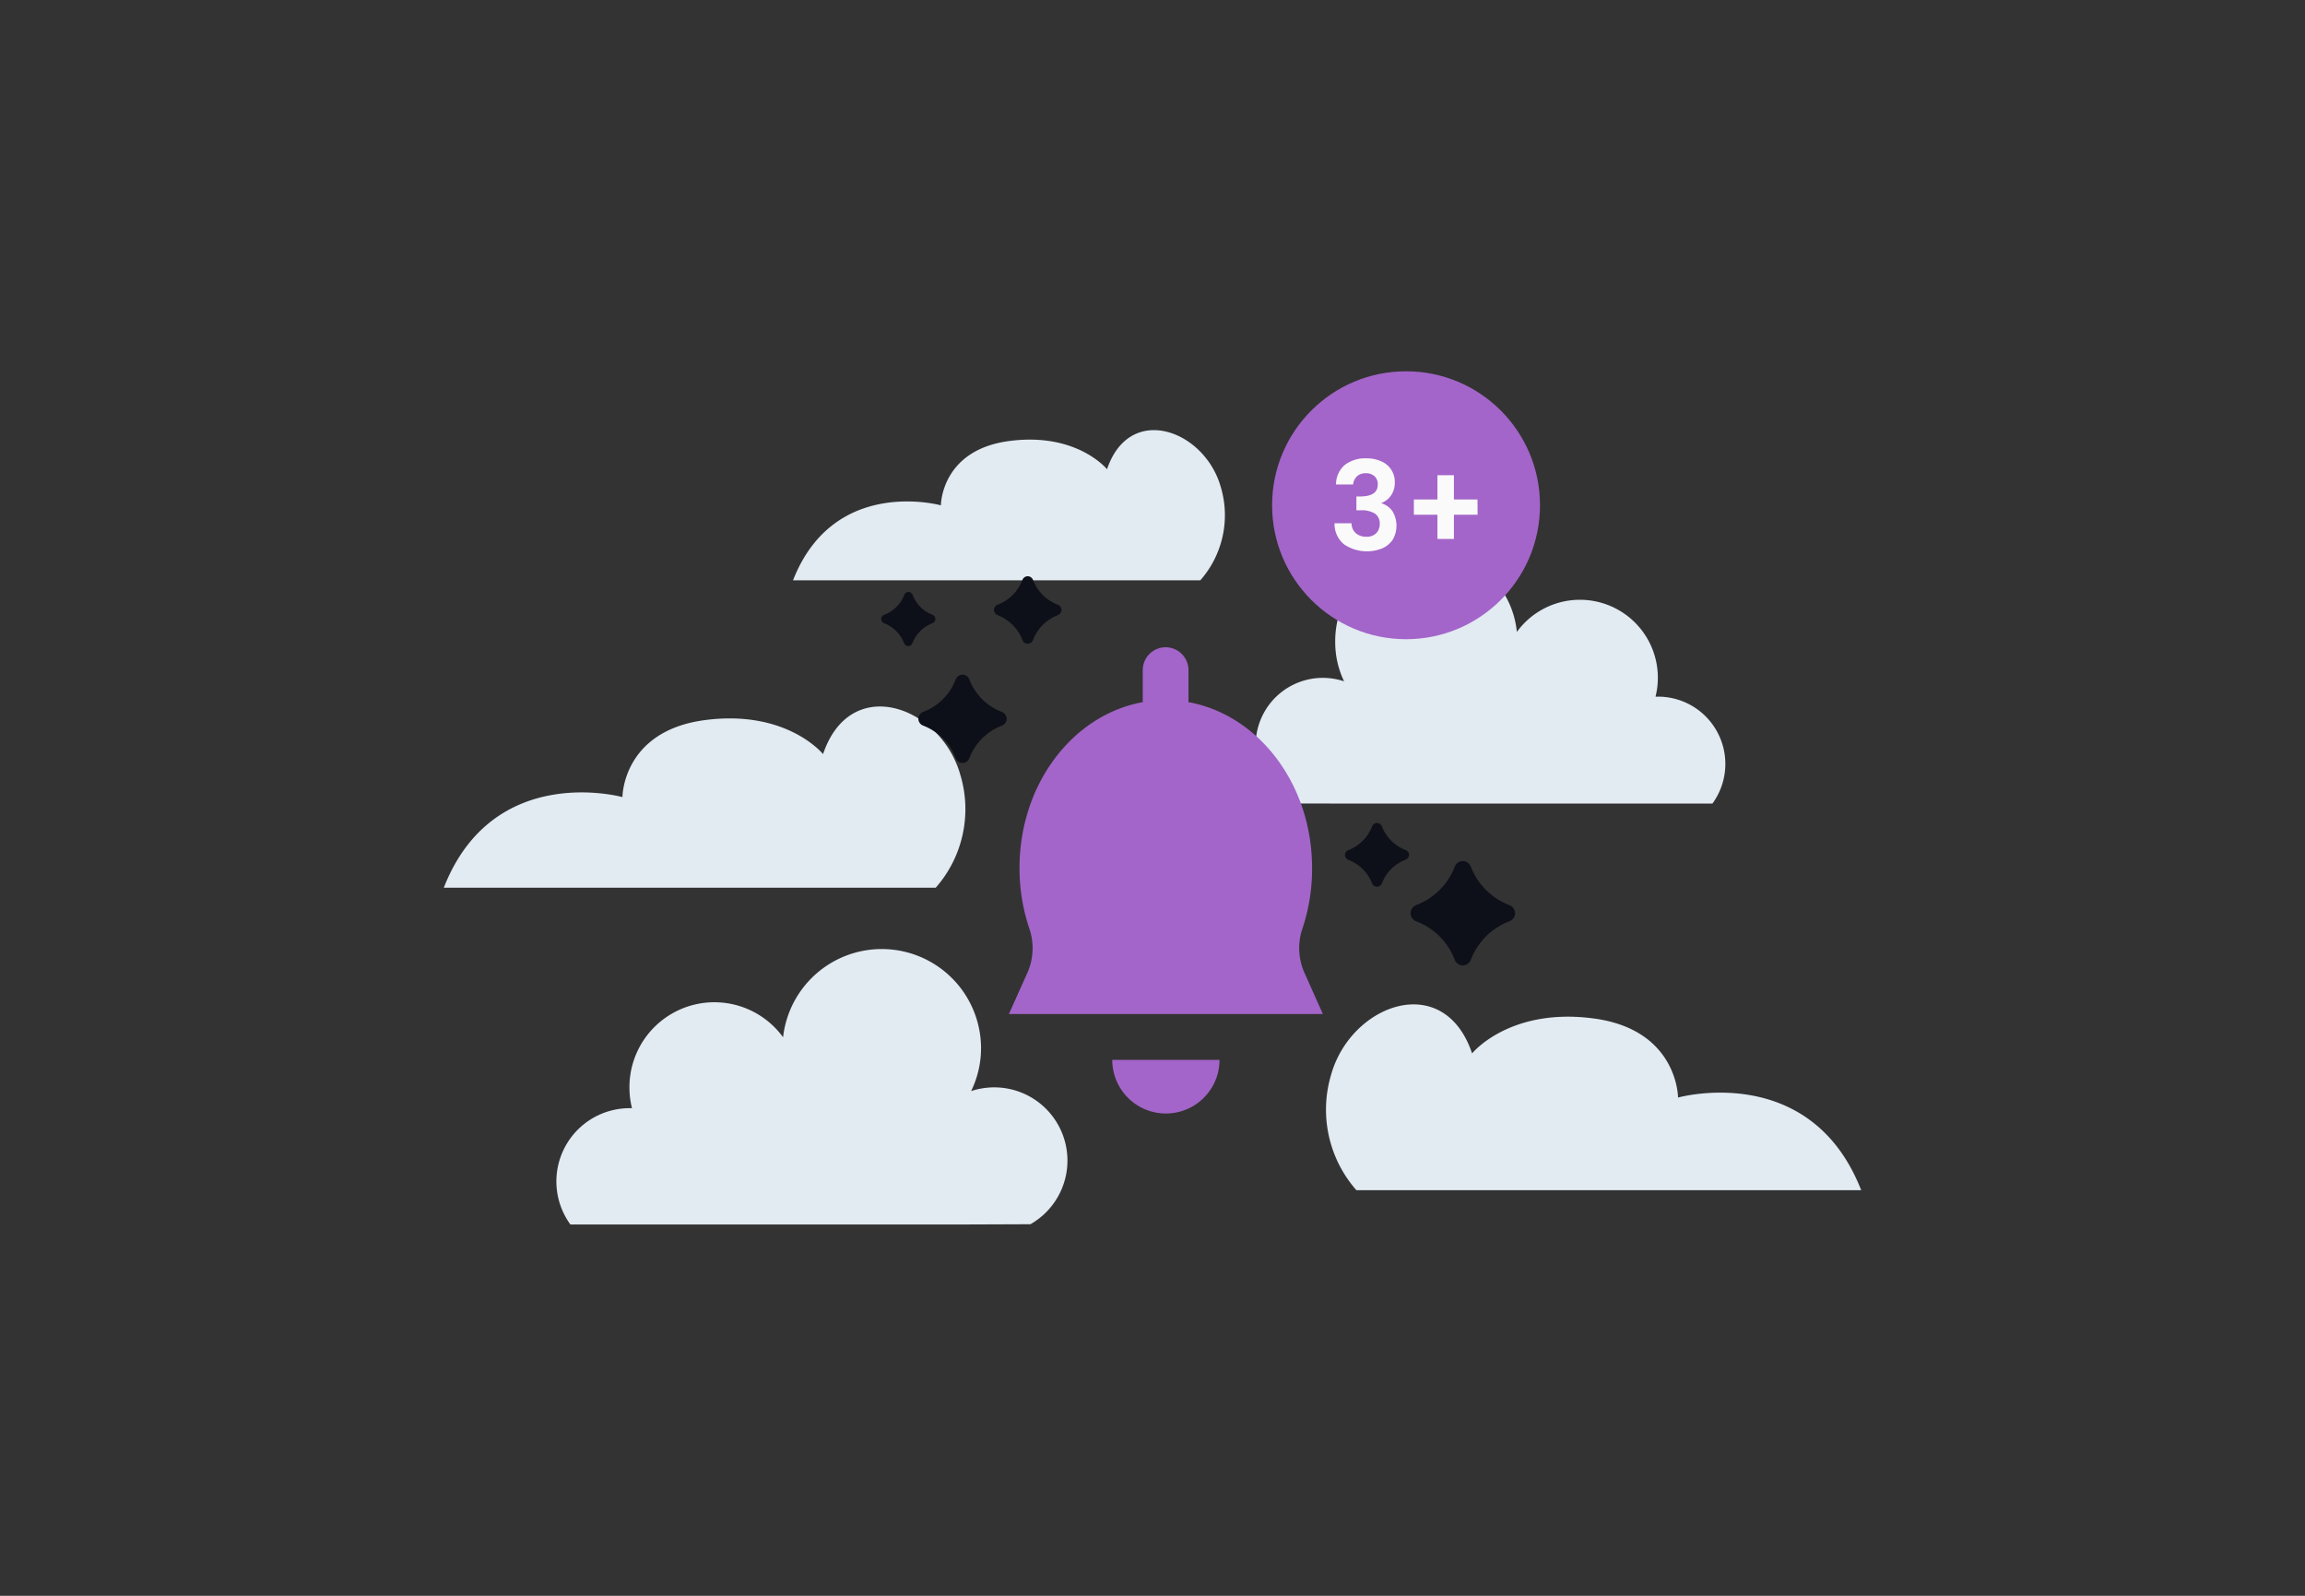 <svg id="Layer_1" data-name="Layer 1" xmlns="http://www.w3.org/2000/svg" viewBox="0 0 260 180"><rect x="0" y="0" width="260" height="180" fill="#333333" stroke="none"/><title>Flat Web Illustrations Pack - Scene 29</title><path d="M153,90.64h40.16A7.59,7.59,0,0,0,187,78.58h-.26a8.79,8.79,0,0,0-15.64-7.3,10.27,10.27,0,0,0-20.49,1.1,10.15,10.15,0,0,0,1,4.47,7.69,7.69,0,0,0-2.4-.39,7.58,7.58,0,0,0-3.74,14.17Z" fill="#e2eaf2"/><path d="M108.1,138.12H64.34A8.26,8.26,0,0,1,71,125a1.37,1.37,0,0,1,.29,0,9.37,9.37,0,0,1-.29-2.31A9.58,9.58,0,0,1,88.33,117a11.2,11.2,0,0,1,22.33,1.2,11,11,0,0,1-1.12,4.87,8.46,8.46,0,0,1,2.62-.42,8.26,8.26,0,0,1,4.07,15.44Z" fill="#e2eaf2"/><path d="M89.45,65.46h45.94a11.1,11.1,0,0,0,2.31-10.53c-1.8-6.41-10.27-9.56-12.83-2,0,0-3.4-4.21-11.07-3.18S106.13,57,106.13,57,94.07,53.65,89.45,65.46Z" fill="#e2eaf2"/><path d="M137.56,119.55a6,6,0,0,1-12.1,0Z" fill="#a365c9"/><path d="M113.8,114.38h35.42l-2.11-4.72a6.85,6.85,0,0,1-.17-5A21.28,21.28,0,0,0,148,97.9c0-9.45-6.05-17.27-13.94-18.7V75.59a2.58,2.58,0,0,0-5.16,0V79.2C121,80.63,115,88.45,115,97.9a21.28,21.28,0,0,0,1.08,6.76,6.85,6.85,0,0,1-.16,5Z" fill="#a365c9"/><circle cx="158.6" cy="56.99" r="15.11" fill="#a365c9"/><path d="M151.66,52.47a3.7,3.7,0,0,1,2.43-.77,3.92,3.92,0,0,1,1.76.36,2.49,2.49,0,0,1,1.48,2.36,2.47,2.47,0,0,1-.45,1.5,2.25,2.25,0,0,1-1.1.83v0a2.39,2.39,0,0,1,1.28.9,3.17,3.17,0,0,1,.07,3.17,2.68,2.68,0,0,1-1.14,1,4.6,4.6,0,0,1-4.4-.43,3,3,0,0,1-1.06-2.37h1.92a1.5,1.5,0,0,0,.47,1.11,1.73,1.73,0,0,0,1.22.41,1.46,1.46,0,0,0,1.1-.4,1.42,1.42,0,0,0,.39-1,1.34,1.34,0,0,0-.54-1.21,2.91,2.91,0,0,0-1.66-.37H153V56h.41c1.33,0,2-.45,2-1.34a1.22,1.22,0,0,0-.36-.94,1.42,1.42,0,0,0-1-.34,1.38,1.38,0,0,0-1,.36,1.46,1.46,0,0,0-.42.91h-1.93A2.9,2.9,0,0,1,151.66,52.47Z" fill="#fafafa"/><path d="M166.67,58.06H164v2.73h-1.86V58.06h-2.66V56.34h2.66V53.6H164v2.74h2.66Z" fill="#fafafa"/><path d="M209.94,134.25H153a13.74,13.74,0,0,1-2.86-13c2.23-8,12.73-11.86,15.91-2.43,0,0,4.21-5.21,13.72-3.94s9.51,8.92,9.51,8.92S204.21,119.62,209.94,134.25Z" fill="#e2eaf2"/><path d="M50.06,100.13h55.49a13.41,13.41,0,0,0,2.78-12.71c-2.16-7.74-12.39-11.54-15.49-2.36,0,0-4.1-5.07-13.37-3.83s-9.26,8.68-9.26,8.68S55.64,85.87,50.06,100.13Z" fill="#e2eaf2"/><path d="M105.51,69.82h0a.53.53,0,0,1-.34.48,3.9,3.9,0,0,0-2.25,2.25.52.52,0,0,1-.47.33h0a.52.52,0,0,1-.47-.33,3.9,3.9,0,0,0-2.25-2.25.52.52,0,0,1-.33-.48h0a.51.51,0,0,1,.33-.47A3.9,3.9,0,0,0,102,67.1a.52.52,0,0,1,.47-.33h0a.52.52,0,0,1,.47.33,3.9,3.9,0,0,0,2.25,2.25A.52.52,0,0,1,105.51,69.82Z" fill="#0d1019"/><path d="M119.73,68.8h0a.64.64,0,0,1-.41.59,4.85,4.85,0,0,0-2.8,2.81.65.65,0,0,1-.6.41h0a.65.65,0,0,1-.59-.41,4.85,4.85,0,0,0-2.8-2.81.65.65,0,0,1-.41-.59h0a.65.65,0,0,1,.41-.59,4.83,4.83,0,0,0,2.8-2.8.64.64,0,0,1,.59-.41h0a.64.64,0,0,1,.6.41,4.83,4.83,0,0,0,2.8,2.8A.64.64,0,0,1,119.73,68.8Z" fill="#0d1019"/><path d="M113.55,81.08h0a.84.84,0,0,1-.54.77,6.38,6.38,0,0,0-3.67,3.67.83.83,0,0,1-.77.54h0a.84.84,0,0,1-.77-.54,6.36,6.36,0,0,0-3.66-3.67.84.84,0,0,1-.55-.77h0a.84.84,0,0,1,.55-.78,6.32,6.32,0,0,0,3.66-3.66.84.84,0,0,1,.77-.54h0a.83.83,0,0,1,.77.54A6.34,6.34,0,0,0,113,80.3.85.85,0,0,1,113.55,81.08Z" fill="#0d1019"/><path d="M158.94,96.41h0a.62.62,0,0,1-.39.56,4.61,4.61,0,0,0-2.67,2.66.61.61,0,0,1-.56.39h0a.62.62,0,0,1-.56-.39A4.57,4.57,0,0,0,152.11,97a.61.61,0,0,1-.4-.56h0a.6.6,0,0,1,.4-.56,4.6,4.6,0,0,0,2.65-2.66.62.62,0,0,1,.56-.39h0a.61.61,0,0,1,.56.39,4.63,4.63,0,0,0,2.67,2.66A.61.61,0,0,1,158.94,96.41Z" fill="#0d1019"/><path d="M170.9,103h0a1,1,0,0,1-.64.92,7.48,7.48,0,0,0-4.35,4.34,1,1,0,0,1-.91.64h0a1,1,0,0,1-.91-.64,7.46,7.46,0,0,0-4.34-4.34,1,1,0,0,1-.64-.92h0a1,1,0,0,1,.64-.91,7.5,7.5,0,0,0,4.34-4.33,1,1,0,0,1,.91-.64h0a1,1,0,0,1,.91.64,7.53,7.53,0,0,0,4.34,4.33A1,1,0,0,1,170.9,103Z" fill="#0d1019"/></svg>